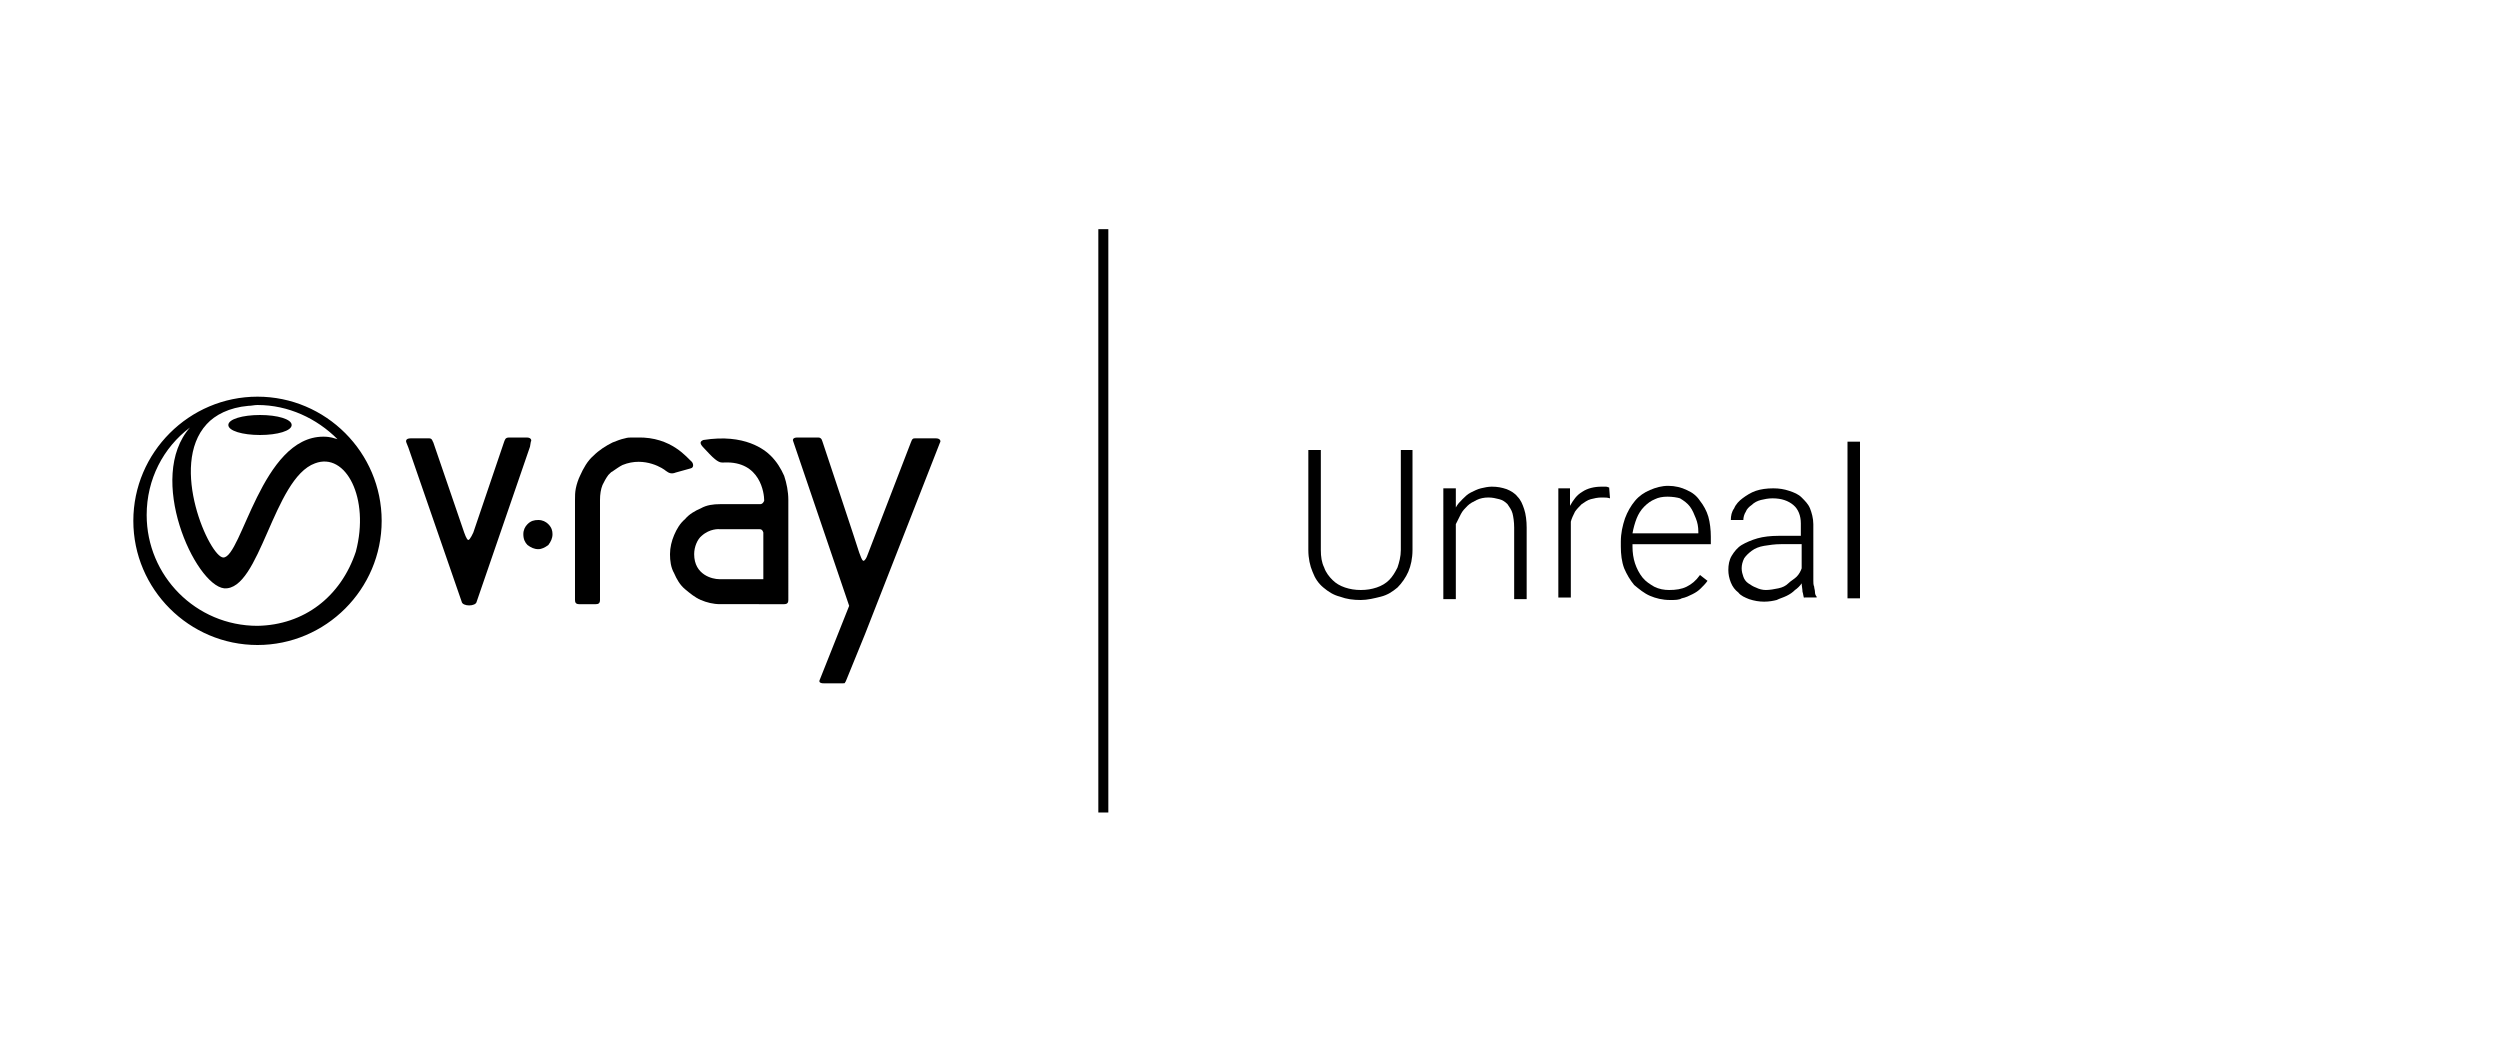 <?xml version="1.0" encoding="utf-8"?>
<!-- Generator: Adobe Illustrator 23.0.6, SVG Export Plug-In . SVG Version: 6.00 Build 0)  -->
<svg version="1.1" id="Layer_1" xmlns="http://www.w3.org/2000/svg" xmlns:xlink="http://www.w3.org/1999/xlink" x="0px" y="0px"
	 width="300px" height="125px" viewBox="0 0 300 125" style="enable-background:new 0 0 300 125;" xml:space="preserve">
<style type="text/css">
	.st0{fill:#231F20;}
	.st1{fill:#0B0204;}
	.st2{fill:#808184;}
	.st3{fill:#FFFFFF;}
</style>
<g>
	<g>
		<rect x="131.8" y="27.5" width="1.2" height="70"/>
		<g>
			<path d="M49,53.7l-0.2-0.5c-0.1-0.2-0.2-0.6,0.5-0.6h0.8h1.4c0.4,0,0.4,0.4,0.5,0.5l3.7,10.8c0,0,0.3,0.9,0.5,0.9
				s0.6-0.9,0.6-0.9L60.5,53c0.1-0.2,0.1-0.5,0.6-0.5h2.1c0.6,0,0.6,0.4,0.5,0.5l-0.1,0.6l-6.4,18.6c-0.1,0.6-1.7,0.6-1.8,0L49,53.7
				z"/>
			<path d="M101.9,72.7L95.2,53c-0.1-0.2-0.1-0.5,0.5-0.5h2.5c0.2,0,0.4,0.1,0.5,0.5c0,0,4.3,12.9,4.4,13.3c0.2,0.5,0.3,0.9,0.5,1
				c0.2,0,0.4-0.4,0.5-0.7c0.2-0.5,5.2-13.5,5.2-13.5c0.1-0.2,0.1-0.3,0.2-0.4c0.1-0.1,0.2-0.1,0.3-0.1h1.6h0.9
				c0.6,0,0.6,0.4,0.5,0.5l-9,23l-2.2,5.4c-0.1,0.2-0.1,0.3-0.2,0.4c0,0.1-0.1,0.1-0.3,0.1h-2.2c-0.2,0-0.3,0-0.5-0.1
				c-0.1-0.1-0.1-0.2,0-0.4L101.9,72.7"/>
			<path d="M62.8,64.1c0-0.5,0.2-0.9,0.5-1.2c0.4-0.4,0.8-0.5,1.3-0.5c0.5,0,0.9,0.2,1.2,0.5c0.4,0.4,0.5,0.8,0.5,1.2
				c0,0.5-0.2,0.9-0.5,1.3c-0.4,0.3-0.8,0.5-1.2,0.5c-0.5,0-0.9-0.2-1.3-0.5C63,65.1,62.8,64.7,62.8,64.1z"/>
			<path d="M74.7,55.8c-0.4,0.2-0.8,0.5-1.1,0.7c-0.1,0.1-0.2,0.1-0.3,0.2L73,57c-0.3,0.4-0.5,0.8-0.7,1.2C72.1,58.7,72,59.3,72,60
				v12c0,0.4-0.2,0.5-0.5,0.5h-2c-0.4,0-0.5-0.2-0.5-0.5V60c0-0.5,0-0.9,0.1-1.4c0.1-0.5,0.3-1.1,0.5-1.5c0.4-0.9,0.9-1.8,1.6-2.4
				c0.7-0.7,1.5-1.2,2.3-1.6c0.5-0.2,1-0.4,1.5-0.5c0.3-0.1,0.6-0.1,0.9-0.1h0.6c4.1-0.1,6,2.5,6.5,2.9c0.2,0.2,0.3,0.7-0.1,0.8
				l-1.8,0.5c-0.5,0.2-0.8,0.1-1.2-0.2C79.7,56.3,77.4,54.7,74.7,55.8z"/>
			<path d="M94.1,57.1c-0.4-0.9-0.9-1.7-1.6-2.4c-0.7-0.7-3.1-2.7-8.1-1.9c-0.5,0.2-0.4,0.5,0.1,1c0.2,0.2,1,1.1,1.3,1.3
				c0.6,0.5,0.9,0.4,1.1,0.4c4.4-0.2,4.8,3.8,4.8,4.5v0.1c-0.1,0.2-0.2,0.4-0.5,0.4h-4.8c-0.8,0-1.6,0.1-2.3,0.5
				c-0.7,0.3-1.4,0.7-1.9,1.3c-0.6,0.5-1,1.2-1.3,1.9c-0.3,0.7-0.5,1.5-0.5,2.3c0,0.8,0.1,1.6,0.5,2.3c0.3,0.7,0.7,1.4,1.3,1.9
				s1.2,1,1.9,1.3c0.7,0.3,1.5,0.5,2.3,0.5H92h0.1h2c0.4,0,0.5-0.2,0.5-0.5V60C94.6,59,94.4,58,94.1,57.1z M91.6,69.5h-5.3
				c-0.8,0-3-0.5-3-3c0-0.9,0.4-1.8,0.9-2.2c1-0.9,2.1-0.8,2.1-0.8h4.8c0.3,0,0.4,0.1,0.5,0.4L91.6,69.5L91.6,69.5z"/>
		</g>
		<path d="M30.9,47.6c-8.2,0-14.9,6.7-14.9,14.9s6.7,14.9,14.9,14.9s14.9-6.7,14.9-14.9C45.8,54.3,39.1,47.6,30.9,47.6z M24.8,50.9
			c1-1.1,2.7-2,5-2.2c0.4,0,0.7-0.1,1.1-0.1c3.7,0,7.1,1.6,9.6,4.1c-0.4-0.1-0.8-0.3-1.7-0.3c-7.4,0-9.8,14.5-12,14.5
			C25.2,66.9,20.2,55.9,24.8,50.9z M30.9,75.1c-7.4,0-13.3-6-13.3-13.3c0-4.3,2-8.1,5.2-10.5c-5.3,6,0.6,18.9,4.1,19.3
			c4.3,0.3,5.9-13.2,10.9-15c3.7-1.4,6.6,4.2,4.9,10.6C40.9,71.6,36.5,75,30.9,75.1z M31.2,52.2c2.1,0,3.8-0.5,3.8-1.2
			c0-0.7-1.7-1.2-3.8-1.2s-3.8,0.5-3.8,1.2C27.4,51.7,29.1,52.2,31.2,52.2z"/>
	</g>
	<g>
		<path d="M169.5,54v12c0,1-0.2,1.9-0.5,2.6c-0.3,0.7-0.8,1.4-1.3,1.9c-0.6,0.5-1.2,0.9-2,1.1c-0.8,0.2-1.6,0.4-2.4,0.4
			c-0.9,0-1.7-0.1-2.5-0.4c-0.8-0.2-1.4-0.6-2-1.1c-0.6-0.5-1-1.1-1.3-1.9c-0.3-0.7-0.5-1.6-0.5-2.6V54h1.5v12
			c0,0.8,0.1,1.5,0.4,2.1c0.2,0.6,0.6,1.1,1,1.5c0.4,0.4,0.9,0.7,1.5,0.9c0.6,0.2,1.2,0.3,1.9,0.3c0.7,0,1.3-0.1,1.9-0.3
			c0.6-0.2,1.1-0.5,1.5-0.9c0.4-0.4,0.7-0.9,1-1.5c0.2-0.6,0.4-1.3,0.4-2.1V54H169.5z"/>
		<path d="M174.7,58.6l0,2.3c0.2-0.4,0.5-0.7,0.8-1c0.3-0.3,0.6-0.6,1-0.8c0.4-0.2,0.8-0.4,1.2-0.5s0.9-0.2,1.3-0.2
			c0.7,0,1.2,0.1,1.8,0.3c0.5,0.2,1,0.5,1.3,0.9c0.4,0.4,0.6,0.9,0.8,1.5c0.2,0.6,0.3,1.4,0.3,2.2v8.6h-1.5v-8.6
			c0-0.7-0.1-1.3-0.2-1.7s-0.4-0.8-0.6-1.1c-0.3-0.3-0.6-0.5-1-0.6c-0.4-0.1-0.8-0.2-1.3-0.2c-0.5,0-1,0.1-1.4,0.3
			c-0.4,0.2-0.8,0.4-1.1,0.7c-0.3,0.3-0.6,0.6-0.8,1c-0.2,0.4-0.4,0.8-0.6,1.2v9h-1.5V58.6H174.7z"/>
		<path d="M193.2,59.8c-0.3-0.1-0.6-0.1-1-0.1c-0.5,0-0.9,0.1-1.3,0.2s-0.8,0.4-1.1,0.6c-0.3,0.3-0.6,0.6-0.8,0.9
			c-0.2,0.4-0.4,0.8-0.5,1.2v9.1h-1.5V58.6h1.4l0,2.1c0.4-0.7,0.8-1.3,1.5-1.7c0.6-0.4,1.4-0.6,2.3-0.6c0.2,0,0.4,0,0.5,0
			c0.2,0,0.3,0.1,0.4,0.1L193.2,59.8z"/>
		<path d="M200.4,72c-0.9,0-1.7-0.2-2.4-0.5c-0.7-0.3-1.3-0.8-1.9-1.3c-0.5-0.6-0.9-1.3-1.2-2c-0.3-0.8-0.4-1.7-0.4-2.6V65
			c0-1,0.2-1.9,0.5-2.8c0.3-0.8,0.7-1.5,1.2-2.1c0.5-0.6,1.1-1,1.8-1.3s1.4-0.5,2.2-0.5c0.8,0,1.6,0.2,2.2,0.5
			c0.7,0.3,1.2,0.7,1.6,1.3c0.4,0.5,0.8,1.2,1,1.9c0.2,0.7,0.3,1.6,0.3,2.4v0.9h-9.4v0.3c0,0.7,0.1,1.4,0.3,2
			c0.2,0.6,0.5,1.2,0.9,1.7c0.4,0.5,0.9,0.8,1.4,1.1c0.6,0.3,1.2,0.4,1.8,0.4c0.8,0,1.5-0.1,2.1-0.4c0.6-0.3,1.1-0.7,1.6-1.4
			l0.9,0.7c-0.2,0.3-0.5,0.6-0.8,0.9c-0.3,0.3-0.6,0.5-1,0.7c-0.4,0.2-0.8,0.4-1.3,0.5C201.5,72,201,72,200.4,72z M200.1,59.6
			c-0.6,0-1.1,0.1-1.5,0.3c-0.5,0.2-0.9,0.5-1.3,0.9c-0.4,0.4-0.7,0.9-0.9,1.4c-0.2,0.5-0.4,1.2-0.5,1.8h7.9v-0.2
			c0-0.6-0.1-1.1-0.3-1.6c-0.2-0.5-0.4-1-0.7-1.4c-0.3-0.4-0.7-0.7-1.2-1C201.3,59.7,200.7,59.6,200.1,59.6z"/>
		<path d="M216.5,71.8c-0.1-0.2-0.1-0.5-0.2-0.8c0-0.3-0.1-0.7-0.1-1c-0.2,0.3-0.5,0.6-0.8,0.8c-0.3,0.3-0.6,0.5-1,0.7
			c-0.4,0.2-0.8,0.3-1.2,0.5c-0.4,0.1-0.9,0.2-1.5,0.2c-0.6,0-1.2-0.1-1.8-0.3c-0.5-0.2-1-0.4-1.3-0.8c-0.4-0.3-0.7-0.7-0.9-1.2
			c-0.2-0.5-0.3-1-0.3-1.5c0-0.6,0.1-1.2,0.4-1.7c0.3-0.5,0.7-1,1.2-1.3s1.2-0.6,1.9-0.8c0.7-0.2,1.6-0.3,2.5-0.3h2.7v-1.5
			c0-0.9-0.3-1.7-0.9-2.2c-0.6-0.5-1.4-0.8-2.5-0.8c-0.5,0-1,0.1-1.4,0.2c-0.4,0.1-0.8,0.3-1.1,0.6c-0.3,0.2-0.6,0.5-0.7,0.8
			c-0.2,0.3-0.3,0.7-0.3,1l-1.5,0c0-0.5,0.1-1,0.4-1.4c0.2-0.5,0.6-0.9,1-1.2s1-0.7,1.6-0.9c0.6-0.2,1.3-0.3,2.1-0.3
			c0.7,0,1.3,0.1,1.9,0.3c0.6,0.2,1.1,0.4,1.5,0.8c0.4,0.4,0.8,0.8,1,1.3c0.2,0.5,0.4,1.2,0.4,1.9V69c0,0.2,0,0.5,0,0.7
			c0,0.2,0,0.5,0.1,0.7c0,0.2,0.1,0.4,0.1,0.7c0,0.2,0.1,0.4,0.2,0.5v0.1H216.5z M211.9,70.8c0.5,0,1-0.1,1.5-0.2
			c0.5-0.1,0.9-0.3,1.2-0.6s0.7-0.5,1-0.8c0.3-0.3,0.5-0.7,0.6-1v-2.9h-2.5c-0.7,0-1.4,0.1-2,0.2c-0.6,0.1-1.1,0.3-1.5,0.6
			c-0.4,0.3-0.7,0.6-0.9,0.9c-0.2,0.4-0.3,0.8-0.3,1.2c0,0.4,0.1,0.7,0.2,1c0.1,0.3,0.3,0.6,0.6,0.8c0.3,0.2,0.6,0.4,0.9,0.5
			C211.1,70.7,211.5,70.8,211.9,70.8z"/>
		<path d="M223.2,71.8h-1.5V53h1.5V71.8z"/>
	</g>
</g>
</svg>
